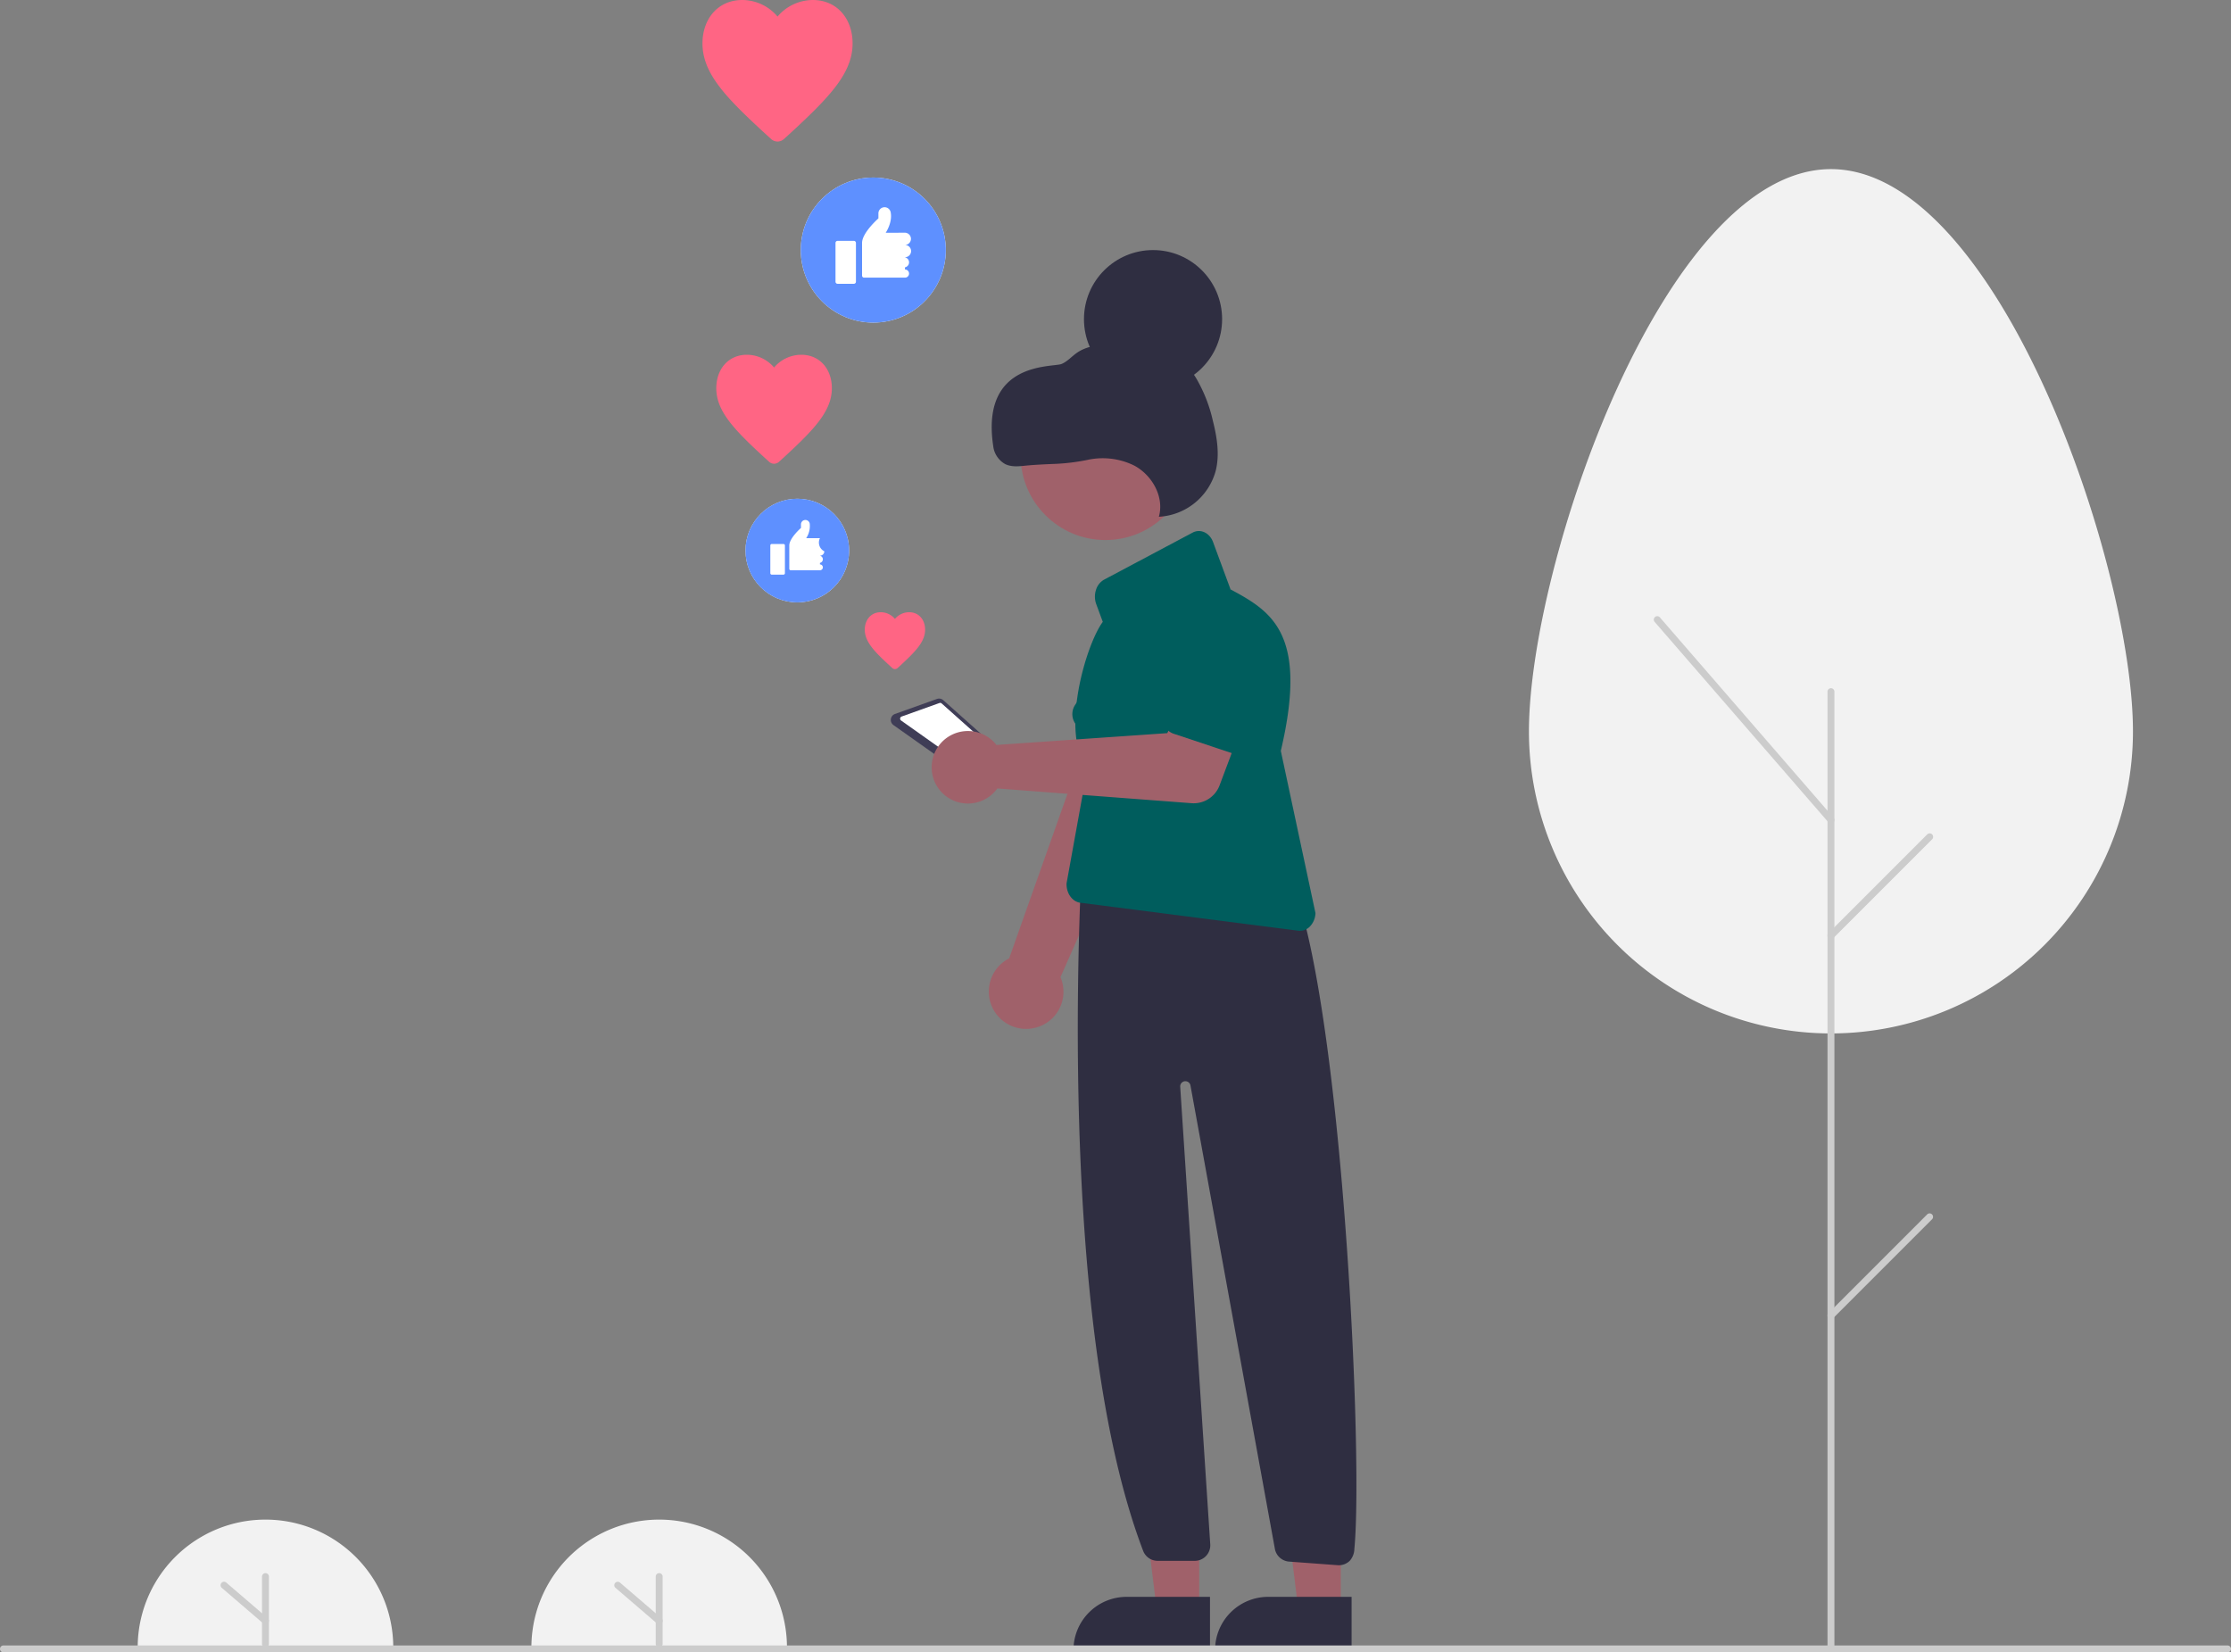<svg xmlns="http://www.w3.org/2000/svg" data-name="Layer 1" width="646" height="478.402" viewBox="0 0 646 478.402" xmlns:xlink="http://www.w3.org/1999/xlink"><rect x="0" y="0" width="646" height="478.402" fill="#808080" stroke="none"/><path d="M316.87,687.764a37,37,0,0,1,74,0" transform="translate(-277 -210.799)" fill="#f2f2f2"/><path d="M353.87,687.764a1,1,0,0,1-1-1v-19.5a1,1,0,0,1,2,0v19.5A1,1,0,0,1,353.87,687.764Z" transform="translate(-277 -210.799)" fill="#ccc"/><path d="M353.87,681.063a.995.995,0,0,1-.651-.241l-12-10.299a1,1,0,1,1,1.303-1.518l12,10.299a1,1,0,0,1-.652,1.759Z" transform="translate(-277 -210.799)" fill="#ccc"/><path d="M430.87,687.764a37,37,0,0,1,74,0" transform="translate(-277 -210.799)" fill="#f2f2f2"/><path d="M467.87,687.764a1,1,0,0,1-1-1v-19.5a1,1,0,0,1,2,0v19.5A1,1,0,0,1,467.87,687.764Z" transform="translate(-277 -210.799)" fill="#ccc"/><path d="M467.87,681.063a.995.995,0,0,1-.651-.241l-12-10.299a1,1,0,0,1,1.303-1.518l12,10.299a1,1,0,0,1-.652,1.759Z" transform="translate(-277 -210.799)" fill="#ccc"/><circle cx="230.87" cy="159.402" r="15" fill="#fff"/><path d="M507.87,355.201a15,15,0,1,0,15,15A15,15,0,0,0,507.87,355.201Zm-3.592,21.549a.423.423,0,0,1-.423.423h-3.38a.423.423,0,0,1-.423-.423V368.722a.423.423,0,0,1,.423-.423H503.856a.423.423,0,0,1,.423.423Zm11.408-6.338a1.268,1.268,0,0,1-1.268,1.268v.021a1.056,1.056,0,0,1,0,2.07v.444a.845.845,0,0,1,0,1.69h-8.451a.423.423,0,0,1-.423-.423V368.722c0-2.113,3.38-5.07,3.38-5.07v-1.03a1.279,1.279,0,0,1,2.522-.3l.013.063a6.401,6.401,0,0,1-1.026,4.237h2.601c.039-.004.076-.012.115-.012h1.268a2.834,2.834,0,0,0,1.268,3.803Z" transform="translate(-277 -210.799)" fill="#5e90ff"/><circle cx="252.87" cy="72.402" r="21" fill="#fff"/><path d="M529.87,262.201a21,21,0,1,0,21,21A21,21,0,0,0,529.87,262.201Zm-5.028,30.169a.592.592,0,0,1-.592.592H519.518a.592.592,0,0,1-.592-.592V281.13a.592.592,0,0,1,.592-.592h4.732a.592.592,0,0,1,.592.592Zm15.972-8.873a1.775,1.775,0,0,1-1.775,1.775v.03a1.479,1.479,0,0,1,0,2.898v.621a1.183,1.183,0,1,1,0,2.366h-11.831a.592.592,0,0,1-.592-.592v-9.465c0-2.958,4.732-7.099,4.732-7.099v-1.442a1.79,1.79,0,0,1,3.531-.42q.01.043.018.088c.592,2.958-1.437,5.932-1.437,5.932H537.103c.054-.005.106-.016.161-.016h1.775a1.775,1.775,0,0,1,0,3.549A1.775,1.775,0,0,1,540.814,283.497Z" transform="translate(-277 -210.799)" fill="#5e90ff"/><path d="M576.623,508.399a10.743,10.743,0,0,0,7.445-14.694l39.602-89.472-22.655-5.706-31.804,89.742a10.801,10.801,0,0,0,7.412,20.13Z" transform="translate(-277 -210.799)" fill="#a0616a"/><path d="M612.309,432.234l-22.033-10.314a4.817,4.817,0,0,1-1.974-7.022l13.39-20.223a13.377,13.377,0,0,1,24.198,11.413l-6.924,23.163a4.817,4.817,0,0,1-6.657,2.982Z" transform="translate(-277 -210.799)" fill="#005d5d"/><path d="M535.702,420.727l24.292,17.198a1.823,1.823,0,0,0,2.141,0l6.564-4.929a1.8,1.8,0,0,0,.118-2.812l-18.692-16.669a1.847,1.847,0,0,0-1.823-.353l-12.164,4.352a1.835,1.835,0,0,0-.435,3.211Z" transform="translate(-277 -210.799)" fill="#3f3d56"/><path d="M537.91,419.401l21.891,15.499a.643.643,0,0,0,.765.007l5.904-4.433a.627.627,0,0,0,.145-.878.637.637,0,0,0-.092-.1l-16.86-15.035a.656.656,0,0,0-.648-.12L538.058,418.261a.654.654,0,0,0-.148,1.14Z" transform="translate(-277 -210.799)" fill="#fff"/><polygon points="347.236 466.333 334.976 466.332 329.144 419.044 347.238 419.045 347.236 466.333" fill="#a0616a"/><path d="M627.363,689.016l-39.531-.001v-.5a15.386,15.386,0,0,1,15.386-15.386h.001l24.144.001Z" transform="translate(-277 -210.799)" fill="#2f2e41"/><polygon points="388.236 466.333 375.976 466.332 370.144 419.044 388.238 419.045 388.236 466.333" fill="#a0616a"/><path d="M668.363,689.016l-39.531-.001v-.5a15.386,15.386,0,0,1,15.386-15.386h.001l24.144.001Z" transform="translate(-277 -210.799)" fill="#2f2e41"/><path d="M664.675,663.977q-.167,0-.333-.012l-14.099-1.044a4.527,4.527,0,0,1-4.064-3.53l-24.48-134.372a1.5,1.5,0,0,0-2.961.438l8.692,132.393a4.5,4.5,0,0,1-4.486,4.853H612.207a4.5,4.5,0,0,1-4.192-2.86c-27-70.706-17.223-209.247-17.145-210.64l1-1h0l53.778,9.286.114.11c18.375,13.496,26.327,171.55,23.405,201.616a5.387,5.387,0,0,1-1.329,3.468A4.504,4.504,0,0,1,664.675,663.977Z" transform="translate(-277 -210.799)" fill="#2f2e41"/><circle cx="320.074" cy="131.796" r="24.561" fill="#a0616a"/><path d="M653.404,480.304a3.734,3.734,0,0,1-.744-.075l-63.078-8.094c-2.259-.456-3.87-2.865-3.748-5.608l6.037-33.326c-8-10-.441-35.826,4.448-42.355l-1.89-5.116a6.35,6.35,0,0,1-.084-4.129,5.065,5.065,0,0,1,2.375-2.99l25.6-13.601c2.27-1.206,4.932.028,5.937,2.748l5.02,13.586-.077.04c12.021,6.443,22.671,12.817,14.671,46.817l10.03,46.956a5.821,5.821,0,0,1-1.668,3.949A4.072,4.072,0,0,1,653.404,480.304Z" transform="translate(-277 -210.799)" fill="#005d5d"/><path d="M564.403,425.254a10.526,10.526,0,0,1,1.114,1.227l49.475-3.419,5.308-10.816,17.37,5.877-7.535,20.061a8,8,0,0,1-8.094,5.164l-56.26-4.267a10.497,10.497,0,1,1-1.378-13.827Z" transform="translate(-277 -210.799)" fill="#a0616a"/><path d="M614.099,420.678a4.495,4.495,0,0,1,.146-3.744l10.202-20.15a12.497,12.497,0,0,1,23.738,7.826l-3.93,22.315a4.5,4.5,0,0,1-5.853,3.489l-21.564-7.179A4.495,4.495,0,0,1,614.099,420.678Z" transform="translate(-277 -210.799)" fill="#005d5d"/><path d="M536.885,404.225a1.097,1.097,0,0,1-1.495,0l-.574-.519c-4.698-4.31-7.411-7.111-7.411-10.602,0-2.848,1.802-5.049,4.628-5.049a5.404,5.404,0,0,1,4.106,1.927,5.396,5.396,0,0,1,4.102-1.927c2.83,0,4.628,2.194,4.628,5.049,0,3.484-2.713,6.285-7.411,10.602Z" transform="translate(-277 -210.799)" fill="#ff6584"/><path d="M502.57,344.498a2.102,2.102,0,0,1-2.865,0l-1.1-.995c-9.002-8.259-14.2-13.625-14.2-20.316,0-5.457,3.454-9.674,8.869-9.674a10.354,10.354,0,0,1,7.867,3.692,10.34,10.34,0,0,1,7.86-3.692c5.422,0,8.869,4.203,8.869,9.674,0,6.676-5.198,12.042-14.2,20.316Z" transform="translate(-277 -210.799)" fill="#ff6584"/><path d="M503.999,251.043a2.73,2.73,0,0,1-3.721,0l-1.429-1.292c-11.692-10.727-18.443-17.697-18.443-26.386,0-7.088,4.486-12.565,11.519-12.565a13.448,13.448,0,0,1,10.218,4.795,13.43,13.43,0,0,1,10.209-4.795c7.042,0,11.519,5.459,11.519,12.565,0,8.671-6.751,15.641-18.443,26.386Z" transform="translate(-277 -210.799)" fill="#ff6584"/><path d="M922,689.201H278a1,1,0,0,1,0-2H922a1,1,0,0,1,0,2Z" transform="translate(-277 -210.799)" fill="#ccc"/><circle cx="333.87" cy="92.402" r="20" fill="#2f2e41"/><path d="M573.823,345.632c-1.954.206-4.032.392-5.79-.485a6.876,6.876,0,0,1-3.437-5.186c-3.726-24.759,17.327-22.723,19.817-23.795,1.674-.721,2.907-2.172,4.403-3.213,3.272-2.277,7.517-2.444,11.503-2.53,4.732-.102,9.635-.172,13.978,1.709a20.937,20.937,0,0,1,9.291,8.564,43.24,43.24,0,0,1,4.607,11.933c1.204,4.787,2.023,9.851.783,14.628A18.09,18.09,0,0,1,612.559,360.415c1.616-5.706-1.911-12.032-7.143-14.825a20.642,20.642,0,0,0-13.617-1.621,59.94,59.94,0,0,1-9.032,1.125C579.789,345.204,576.214,345.379,573.823,345.632Z" transform="translate(-277 -210.799)" fill="#2f2e41"/><path d="M894.612,422.555c0-48.264-39.152-162.791-87.448-162.791s-87.448,114.527-87.448,162.791a87.448,87.448,0,0,0,174.896,0Z" transform="translate(-277 -210.799)" fill="#f2f2f2"/><path d="M807.164,688.201a1,1,0,0,1-1-1V411.06a1,1,0,1,1,2,0V687.201A1,1,0,0,1,807.164,688.201Z" transform="translate(-277 -210.799)" fill="#ccc"/><path d="M807.164,449.201a.998.998,0,0,1-.756-.345l-50.293-58a1,1,0,0,1,1.511-1.311l50.293,58a1,1,0,0,1-.755,1.655Z" transform="translate(-277 -210.799)" fill="#ccc"/><path d="M807.164,482.674a1,1,0,0,1-.707-1.707l28.578-28.578a1.0 1,0,1,1,1.414,1.414l-28.578,28.578A.996.996,0,0,1,807.164,482.674Z" transform="translate(-277 -210.799)" fill="#ccc"/><path d="M807.164,592.674a1,1,0,0,1-.707-1.707l28.578-28.578a1.0 1,0,0,1,1.414,1.414l-28.578,28.578A.996.996,0,0,1,807.164,592.674Z" transform="translate(-277 -210.799)" fill="#ccc"/></svg>